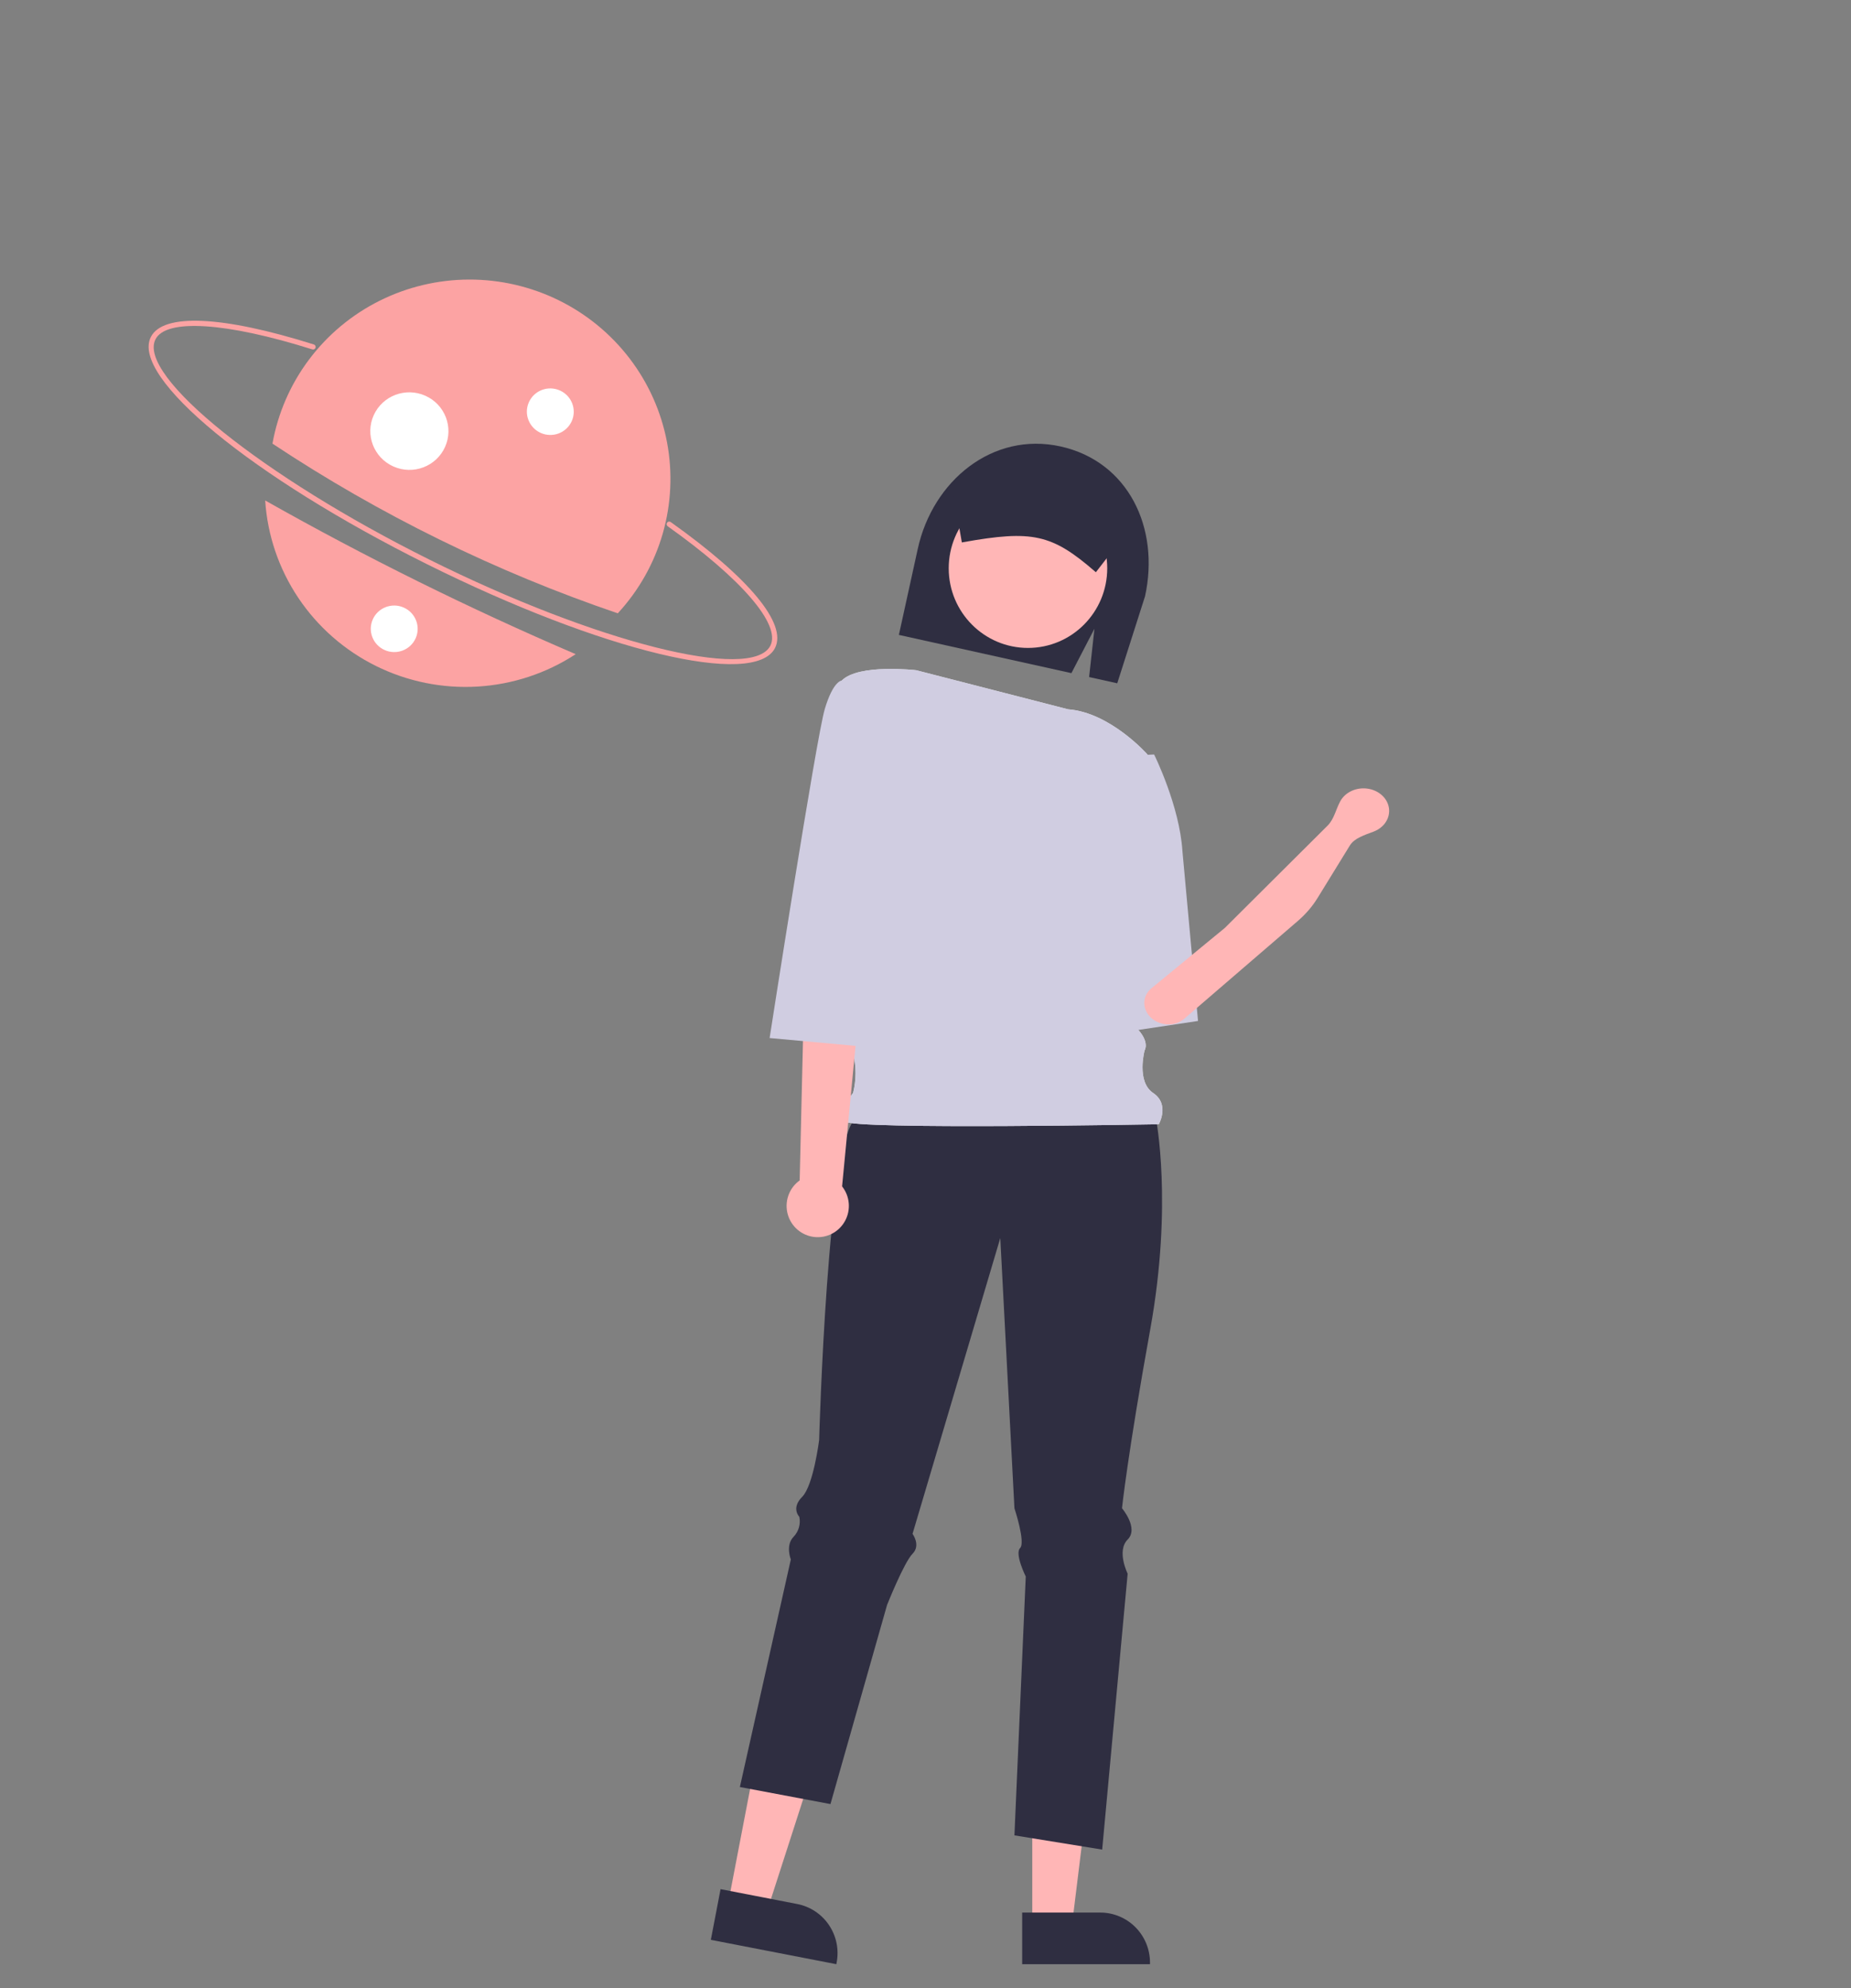 <svg width="651" height="699" viewBox="0 0 651 699" fill="none" xmlns="http://www.w3.org/2000/svg">
<rect x="0" y="0" width="651" height="699" fill="#808080" stroke="none"/>
<g id="intro page 1" clip-path="url(#clip0_2_2)">
<g id="Group 221">
<path id="Path 2939" d="M363.054 676.966H376.996L383.63 622.941H363.052L363.054 676.966Z" fill="#FFB6B6"/>
<path id="Path 2940" d="M359.498 690.54H404.455V689.969C404.455 685.307 402.611 680.836 399.33 677.54C396.049 674.243 391.598 672.391 386.958 672.391H359.498V690.54Z" fill="#2F2E41"/>
<path id="Path 2941" d="M256.05 669.327L269.74 671.982L286.452 620.202L266.244 616.283L256.05 669.327Z" fill="#FFB6B6"/>
<path id="Path 2942" d="M250 681.98L294.142 690.543L294.25 689.982C295.129 685.404 294.163 680.663 291.563 676.801C288.964 672.939 284.943 670.273 280.387 669.389L253.426 664.159L250 681.98Z" fill="#2F2E41"/>
<path id="Path 2943" d="M384.916 221.039L376.815 236.653L316.14 223.21L322.787 192.937C328.048 168.975 349.139 151.67 372.992 156.955C396.846 162.24 407.975 185.66 402.714 209.622L392.937 240.222L383.044 238.03L384.916 221.039Z" fill="#2F2E41"/>
<path id="Path 2944" d="M406.552 393.253C406.552 393.253 412.524 423.253 404.561 467.253C396.597 511.253 394.606 530.253 394.606 530.253C394.606 530.253 400.579 537.253 396.597 541.253C392.615 545.253 396.597 553.253 396.597 553.253L387.638 650.253L356.778 645.253L360.76 554.253C360.76 554.253 356.778 546.253 358.769 544.253C360.76 542.253 356.778 530.253 356.778 530.253L351.801 435.253L320.941 539.253C320.941 539.253 323.928 543.253 320.941 546.253C317.955 549.253 311.982 564.253 311.982 564.253L292.073 634.253L260.217 628.253L278.136 548.253C278.136 548.253 276.145 543.253 279.131 540.253C280.002 539.335 280.639 538.218 280.986 536.999C281.332 535.78 281.379 534.494 281.122 533.253C281.122 533.253 278.136 530.253 282.118 526.253C286.1 522.253 288.091 506.253 288.091 506.253C288.091 506.253 291.077 399.253 301.032 393.253C310.986 387.253 406.552 393.253 406.552 393.253Z" fill="#2F2E41"/>
<path id="Ellipse 569" d="M361.539 227.791C376.933 227.791 389.413 215.255 389.413 199.791C389.413 184.327 376.933 171.791 361.539 171.791C346.146 171.791 333.666 184.327 333.666 199.791C333.666 215.255 346.146 227.791 361.539 227.791Z" fill="#FFB6B6"/>
<path id="Path 2945" d="M322.258 235.633C322.258 235.633 302.026 233.252 296.053 239.252L302.026 360.252C302.026 360.252 298.044 363.252 300.035 370.252C301.191 374.846 301.191 379.657 300.035 384.252C300.035 384.252 294.062 391.252 297.049 394.252C300.035 397.252 407.546 395.252 407.546 395.252C407.546 395.252 411.528 388.252 405.555 384.252C399.582 380.252 402.569 369.252 402.569 369.252C402.569 369.252 404.56 366.252 399.582 361.252C394.605 356.252 390.623 315.252 390.623 315.252L403.564 265.252C403.564 265.252 390.538 250.481 375.648 249.367L322.258 235.633Z" fill="#E6E6E6"/>
<path id="Path 2950" d="M322.258 235.633C322.258 235.633 302.026 233.252 296.053 239.252L302.026 360.252C302.026 360.252 298.044 363.252 300.035 370.252C301.191 374.846 301.191 379.657 300.035 384.252C300.035 384.252 294.062 391.252 297.049 394.252C300.035 397.252 407.546 395.252 407.546 395.252C407.546 395.252 411.528 388.252 405.555 384.252C399.582 380.252 402.569 369.252 402.569 369.252C402.569 369.252 404.56 366.252 399.582 361.252C394.605 356.252 390.623 315.252 390.623 315.252L403.564 265.252C403.564 265.252 390.538 250.481 375.648 249.367L322.258 235.633Z" fill="#D0CDE1"/>
<path id="Path 2946" d="M390.487 265.939L405.909 265.251C405.909 265.251 414.869 283.251 415.864 299.251L421.346 358.939L386 364.251L390.487 265.939Z" fill="#D0CDE1"/>
<path id="Path 2947" d="M385.42 201.18L395.773 187.798C396.383 184.98 395.859 182.035 394.314 179.604C392.769 177.174 390.329 175.457 387.528 174.829L348.414 166.162C345.609 165.548 342.677 166.075 340.258 167.627C337.839 169.179 336.129 171.63 335.503 174.444L335.481 174.544L338.282 190.703L338.774 190.615C363.049 186.267 369.963 187.797 385.023 200.841L385.42 201.18Z" fill="#2F2E41"/>
<path id="Path 2948" d="M281.246 414.993L283.112 336.253L285.103 280.253L308.995 283.253L296.164 417.098C297.513 418.799 298.33 420.865 298.511 423.033C298.692 425.201 298.228 427.374 297.18 429.277C296.131 431.181 294.544 432.729 292.619 433.727C290.694 434.724 288.518 435.126 286.366 434.881C284.214 434.636 282.183 433.756 280.529 432.351C278.875 430.947 277.673 429.081 277.075 426.99C276.476 424.899 276.509 422.677 277.168 420.605C277.827 418.532 279.082 416.702 280.776 415.347C280.93 415.224 281.086 415.106 281.246 414.992V414.993Z" fill="#FFB6B6"/>
<path id="Path 2949" d="M313.481 240.939L296.053 239.251C296.053 239.251 293.067 239.251 290.081 249.251C287.094 259.251 270.677 364.939 270.677 364.939L307.005 368.251L313.481 240.939Z" fill="#D0CDE1"/>
</g>
<g id="movinghand">
<path id="Path 2938" d="M416.478 358.187C413.078 361.113 407.473 360.726 404.37 357.35V357.35C401.595 354.33 401.854 350.003 404.962 347.448L430.798 326.208L466.899 290.281C469.275 287.917 469.838 284.441 471.431 281.593V281.593C472.288 280.061 473.686 278.812 475.417 278.033C477.148 277.254 479.119 276.987 481.037 277.271C482.956 277.555 484.718 278.375 486.062 279.609C487.406 280.843 488.26 282.425 488.497 284.12C488.734 285.814 488.341 287.531 487.377 289.013C486.413 290.496 484.928 291.666 483.145 292.348V292.348C480.02 293.545 476.371 294.606 474.743 297.251L463.423 315.648C461.575 318.651 459.234 321.383 456.475 323.758L416.478 358.187Z" fill="#FFB6B6"/>
</g>
<g id="galaxy">
<g id="ring">
<path id="Vector" d="M150.114 198.32C88.561 167.672 45.924 132.604 53.047 118.483C57.318 110.018 78.213 110.971 110.375 121.1C110.49 121.135 110.598 121.193 110.69 121.27C110.783 121.347 110.86 121.441 110.916 121.547C110.972 121.653 111.007 121.769 111.017 121.889C111.028 122.008 111.015 122.129 110.978 122.243C110.942 122.357 110.883 122.463 110.805 122.555C110.727 122.646 110.632 122.721 110.525 122.776C110.417 122.831 110.3 122.864 110.18 122.874C110.059 122.883 109.938 122.869 109.823 122.832C79.527 113.291 58.399 111.938 54.686 119.299C48.244 132.068 92.32 167.511 150.933 196.696C209.547 225.88 264.507 239.749 270.949 226.98C274.678 219.587 260.84 203.509 234.833 185.019C234.735 184.95 234.652 184.862 234.588 184.76C234.524 184.659 234.48 184.546 234.46 184.428C234.441 184.31 234.444 184.189 234.471 184.073C234.499 183.956 234.549 183.846 234.619 183.749C234.689 183.652 234.778 183.569 234.88 183.506C234.982 183.443 235.096 183.401 235.215 183.382C235.334 183.363 235.456 183.367 235.573 183.394C235.69 183.422 235.801 183.472 235.899 183.542C263.502 203.167 276.875 219.297 272.587 227.795C265.464 241.916 211.667 228.969 150.114 198.32Z" fill="#FCA3A3"/>
</g>
<path id="Vector_2" d="M93.263 175.947C94.062 188.177 98.082 199.989 104.923 210.201C111.763 220.414 121.184 228.668 132.241 234.14C143.299 239.611 155.606 242.107 167.932 241.378C180.257 240.648 192.169 236.72 202.474 229.984C165.103 213.97 128.645 195.93 93.263 175.947Z" fill="#FCA3A3"/>
<path id="Vector_3" d="M217.274 215.624C224.667 207.626 230.081 198.028 233.086 187.588C236.091 177.149 236.606 166.154 234.589 155.476C232.571 144.797 228.078 134.728 221.464 126.064C214.85 117.399 206.297 110.379 196.482 105.557C186.667 100.736 175.859 98.246 164.914 98.284C153.968 98.323 143.186 100.889 133.421 105.779C123.655 110.67 115.174 117.75 108.649 126.461C102.123 135.171 97.733 145.272 95.825 155.965C133.545 180.976 174.369 201.029 217.274 215.624V215.624Z" fill="#FCA3A3"/>
<g id="circles">
<path id="Vector_4" d="M138.378 164.005C145.307 167.085 153.432 164.011 156.525 157.14C159.618 150.268 156.508 142.201 149.579 139.122C142.65 136.042 134.525 139.116 131.432 145.987C128.339 152.858 131.449 160.925 138.378 164.005Z" fill="white"/>
<path id="Vector_5" d="M135.289 228.534C139.446 230.382 144.321 228.538 146.177 224.415C148.033 220.292 146.167 215.452 142.009 213.604C137.852 211.756 132.977 213.601 131.121 217.723C129.266 221.846 131.131 226.686 135.289 228.534Z" fill="white"/>
<path id="Vector_6" d="M190.185 152.202C194.342 154.05 199.217 152.206 201.073 148.083C202.928 143.96 201.063 139.12 196.905 137.272C192.748 135.424 187.873 137.268 186.017 141.391C184.161 145.514 186.027 150.354 190.185 152.202Z" fill="white"/>
</g>
</g>
</g>
<defs>
<clipPath id="clip0_2_2">
<rect width="650.502" height="698.685" fill="white"/>
</clipPath>
</defs>
</svg>
